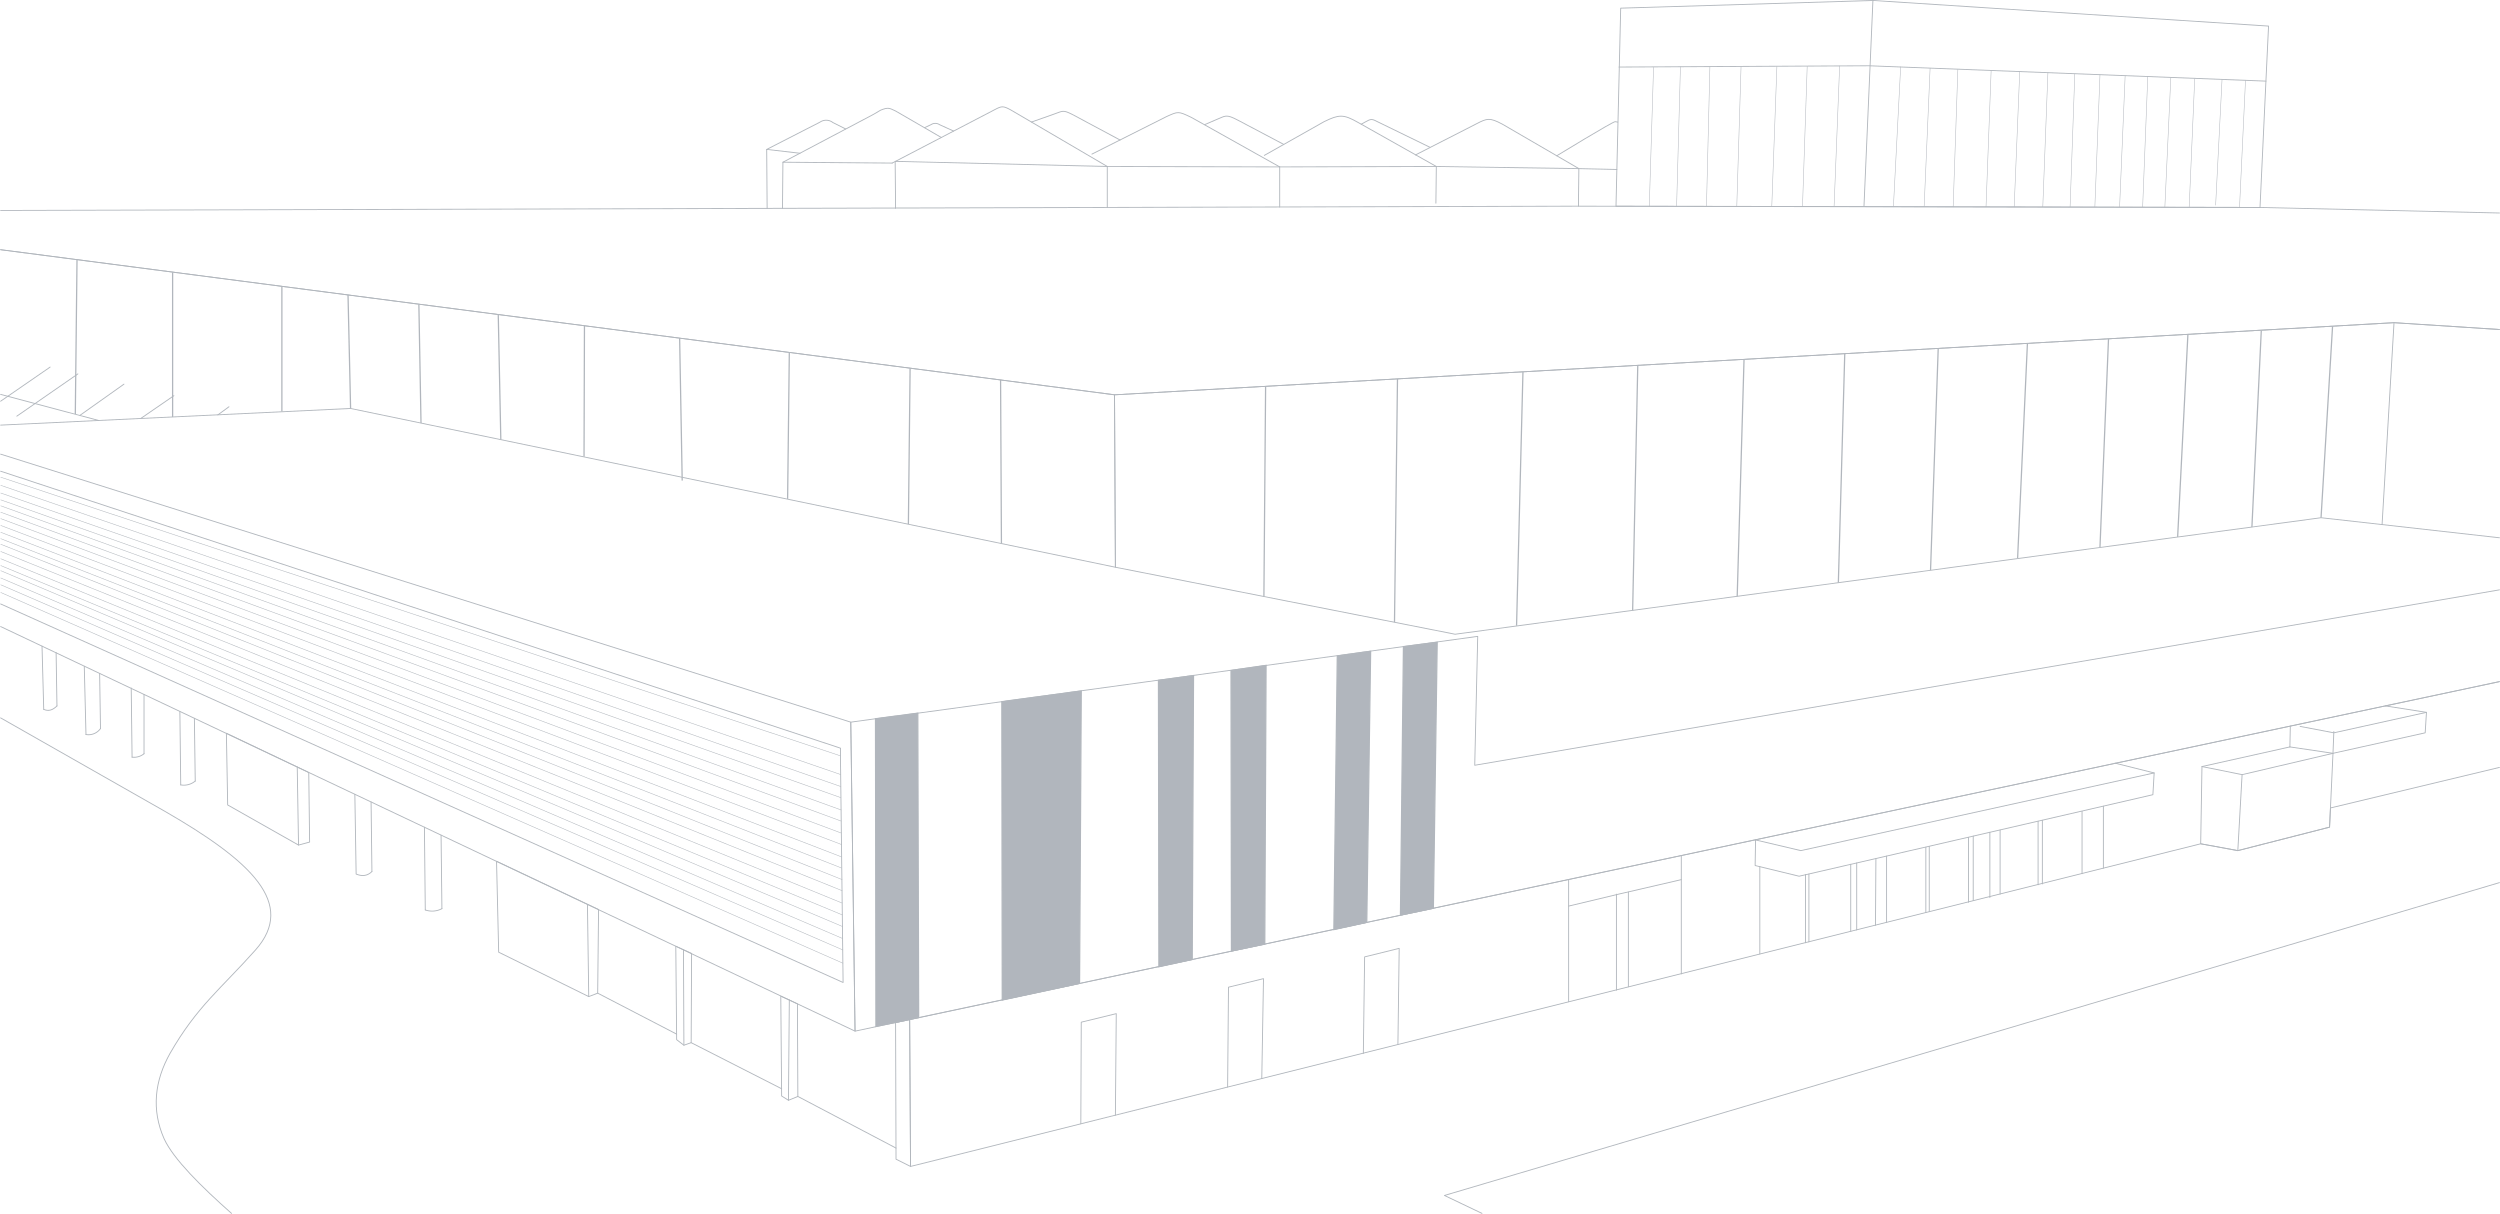 <svg xmlns="http://www.w3.org/2000/svg" width="1107.022" height="537.578" viewBox="0 0 1107.022 537.578">
  <g id="imagem_indústria" data-name="imagem indústria" transform="translate(-813.725 -2178.931)">
    <g id="Grupo_1" data-name="Grupo 1" transform="translate(15 -591)" opacity="0.35">
      <path id="Caminho_244" data-name="Caminho 244" d="M48.2,518.533l493.249,64.254,566.573-31.939,46.679,3.025m0-51.594-106.02-2.457-303.318-.566L48.2,501.145" transform="translate(750.802 2361.971)" fill="none" stroke="#202f41" stroke-linecap="round" stroke-linejoin="round" stroke-width="0.397"/>
      <path id="Caminho_246" data-name="Caminho 246" d="M503.369,599.985l-1.323,57.074L955.8,579.387m0,40.632L238.225,772.527,227.643,774.8l-1.891-136.825,10.962-1.512L255.423,634l247.946-34.017" transform="translate(949.703 2451.736)" fill="none" stroke="#202f41" stroke-linecap="round" stroke-linejoin="round" stroke-width="0.397"/>
      <path id="Caminho_278" data-name="Caminho 278" d="M48.2,551.042,424.653,669.724l1.89,136.824L48.2,627.392" transform="translate(750.802 2419.984)" fill="none" stroke="#202f41" stroke-linecap="round" stroke-linejoin="round" stroke-width="0.397"/>
      <path id="Caminho_247" data-name="Caminho 247" d="M238.053,748.224l.377,65.011,140.414-35.152,430.882-107.72,16.442,3.023,40.63-10.393.38-8.5,74.838-17.954m0-37.984L238.053,748.224" transform="translate(963.483 2473.204)" fill="none" stroke="#202f41" stroke-linecap="round" stroke-linejoin="round" stroke-width="0.397"/>
      <path id="Caminho_288" data-name="Caminho 288" d="M95.35,609.336l.567,31.749,31.371,17.764,4.914-1.323-.378-30.8Z" transform="translate(803.623 2485.286)" fill="none" stroke="#202f41" stroke-linecap="round" stroke-linejoin="round" stroke-width="0.397"/>
      <path id="Caminho_245" data-name="Caminho 245" d="M894.088,526.613l-46.679-3.024L280.837,555.528l.378,76.349,150.431,29.67,383.447-51.593,79,8.882" transform="translate(1011.411 2389.23)" fill="none" stroke="#202f41" stroke-linecap="round" stroke-linejoin="round" stroke-width="0.397"/>
      <path id="Caminho_269" data-name="Caminho 269" d="M48.2,586.02l154.966-7.37,338.658,70.3-.378-76.349L48.2,508.348" transform="translate(750.802 2372.156)" fill="none" stroke="#202f41" stroke-linecap="round" stroke-linejoin="round" stroke-width="0.397"/>
      <path id="Caminho_242" data-name="Caminho 242" d="M387.647,459.7l111.689-3.4,175.188,11.339-1.134,23.812-2.646,56.506-175.377-.378-109.8-.189Z" transform="translate(1128.735 2313.843)" fill="none" stroke="#202f41" stroke-linecap="round" stroke-linejoin="round" stroke-width="0.397"/>
      <path id="Caminho_243" data-name="Caminho 243" d="M386.192,470.5l110.744-.567,175.754,6.8" transform="translate(1129.434 2329.121)" fill="none" stroke="#202f41" stroke-linecap="round" stroke-linejoin="round" stroke-width="0.397"/>
      <line id="Linha_216" data-name="Linha 216" y1="91.279" x2="3.969" transform="translate(1624.103 2770.137)" fill="none" stroke="#202f41" stroke-linecap="round" stroke-linejoin="round" stroke-width="0.397"/>
      <path id="Caminho_279" data-name="Caminho 279" d="M420.118,677.257v6.615l1.134,97.138L48.2,613.381m0-58.773,371.92,122.649" transform="translate(750.802 2423.978)" fill="none" stroke="#202f41" stroke-linecap="round" stroke-linejoin="round" stroke-width="0.397"/>
      <line id="Linha_310" data-name="Linha 310" x2="43.277" y2="11.528" transform="translate(799.001 2944.569)" fill="none" stroke="#202f41" stroke-linecap="round" stroke-linejoin="round" stroke-width="0.397"/>
      <line id="Linha_315" data-name="Linha 315" x1="21.922" y2="15.119" transform="translate(799.001 2932.474)" fill="none" stroke="#202f41" stroke-linecap="round" stroke-linejoin="round" stroke-width="0.397"/>
      <line id="Linha_313" data-name="Linha 313" x1="27.025" y2="18.709" transform="translate(806.182 2935.498)" fill="none" stroke="#202f41" stroke-linecap="round" stroke-linejoin="round" stroke-width="0.397"/>
      <line id="Linha_308" data-name="Linha 308" x1="19.465" y2="13.796" transform="translate(834.152 2940.033)" fill="none" stroke="#202f41" stroke-linecap="round" stroke-linejoin="round" stroke-width="0.397"/>
      <line id="Linha_303" data-name="Linha 303" x1="14.552" y2="10.016" transform="translate(861.176 2945.136)" fill="none" stroke="#202f41" stroke-linecap="round" stroke-linejoin="round" stroke-width="0.397"/>
      <line id="Linha_302" data-name="Linha 302" x1="4.914" y2="3.591" transform="translate(895.193 2950.049)" fill="none" stroke="#202f41" stroke-linecap="round" stroke-linejoin="round" stroke-width="0.397"/>
      <path id="Caminho_250" data-name="Caminho 250" d="M347.954,507.219l.189-16.253,63.12.945-.189,16.63" transform="translate(1086.598 2352.686)" fill="none" stroke="#202f41" stroke-linecap="round" stroke-linejoin="round" stroke-width="0.397"/>
      <path id="Caminho_251" data-name="Caminho 251" d="M416.056,502.932l-33.828-19.655c-5.669-3.023-6.8-2.644-11.528-.189l-27.024,13.8" transform="translate(1081.806 2341.664)" fill="none" stroke="#202f41" stroke-linecap="round" stroke-linejoin="round" stroke-width="0.397"/>
      <path id="Caminho_257" data-name="Caminho 257" d="M312.122,497.823l26.458-14.929c6.615-3.214,8.5-3.4,15.119.378l34.583,19.466" transform="translate(1046.458 2340.915)" fill="none" stroke="#202f41" stroke-linecap="round" stroke-linejoin="round" stroke-width="0.397"/>
      <path id="Caminho_263" data-name="Caminho 263" d="M276.113,498.081l33.071-16.631c5.1-2.269,5.1-2.457,10.962.377l39.118,21.923" transform="translate(1006.119 2340.091)" fill="none" stroke="#202f41" stroke-linecap="round" stroke-linejoin="round" stroke-width="0.397"/>
      <path id="Caminho_270" data-name="Caminho 270" d="M234.4,503.409l45.356-23.624c3.212-1.7,3.78-1.7,6.993,0l42.9,25.135" transform="translate(959.389 2338.732)" fill="none" stroke="#202f41" stroke-linecap="round" stroke-linejoin="round" stroke-width="0.397"/>
      <path id="Caminho_275" data-name="Caminho 275" d="M211.58,502.692l40.064-21.166,3.214-1.889c3.4-1.323,3.778-.946,6.613.377l20.221,11.719" transform="translate(933.828 2339.07)" fill="none" stroke="#202f41" stroke-linecap="round" stroke-linejoin="round" stroke-width="0.397"/>
      <path id="Caminho_280" data-name="Caminho 280" d="M208.193,494.229l23.624-12.094a4.827,4.827,0,0,1,5.669.189l5.669,2.835" transform="translate(930.033 2341.864)" fill="none" stroke="#202f41" stroke-linecap="round" stroke-linejoin="round" stroke-width="0.397"/>
      <path id="Caminho_274" data-name="Caminho 274" d="M241.172,483.853l2.835-1.321a3.427,3.427,0,0,1,3.78,0l6.236,2.835" transform="translate(966.977 2342.601)" fill="none" stroke="#202f41" stroke-linecap="round" stroke-linejoin="round" stroke-width="0.397"/>
      <path id="Caminho_268" data-name="Caminho 268" d="M263.456,484.221l10.2-3.592c3.778-1.323,3.778-1.889,7.936.189l21.166,11.339" transform="translate(991.941 2339.777)" fill="none" stroke="#202f41" stroke-linecap="round" stroke-linejoin="round" stroke-width="0.397"/>
      <path id="Caminho_264" data-name="Caminho 264" d="M299.644,484.236l5.292-2.269c3.967-1.512,3.967-2.646,9.636.377L334.6,492.929" transform="translate(1032.48 2340.897)" fill="none" stroke="#202f41" stroke-linecap="round" stroke-linejoin="round" stroke-width="0.397"/>
      <path id="Caminho_258" data-name="Caminho 258" d="M332.356,483.239l1.7-.943c2.646-1.512,3.024-1.512,5.858,0l22.867,11.15" transform="translate(1069.125 2341.702)" fill="none" stroke="#202f41" stroke-linecap="round" stroke-linejoin="round" stroke-width="0.397"/>
      <path id="Caminho_259" data-name="Caminho 259" d="M384.688,490.967l-69.357.189V508.92" transform="translate(1050.053 2352.686)" fill="none" stroke="#202f41" stroke-linecap="round" stroke-linejoin="round" stroke-width="0.397"/>
      <line id="Linha_263" data-name="Linha 263" x2="76.349" y2="0.189" transform="translate(1289.035 2843.652)" fill="none" stroke="#202f41" stroke-linecap="round" stroke-linejoin="round" stroke-width="0.397"/>
      <path id="Caminho_271" data-name="Caminho 271" d="M235.211,510.685l-.189-20.788,93.925,2.268v18.142" transform="translate(960.088 2351.487)" fill="none" stroke="#202f41" stroke-linecap="round" stroke-linejoin="round" stroke-width="0.397"/>
      <path id="Caminho_281" data-name="Caminho 281" d="M211.491,510.485l.189-20.41h0l48.38.378" transform="translate(933.728 2351.687)" fill="none" stroke="#202f41" stroke-linecap="round" stroke-linejoin="round" stroke-width="0.397"/>
      <path id="Caminho_282" data-name="Caminho 282" d="M208.382,513.481l-.189-26.08,14.741,1.7" transform="translate(930.033 2348.691)" fill="none" stroke="#202f41" stroke-linecap="round" stroke-linejoin="round" stroke-width="0.397"/>
      <line id="Linha_316" data-name="Linha 316" x2="0.756" y2="27.97" transform="translate(817.332 3056.069)" fill="none" stroke="#202f41" stroke-linecap="round" stroke-linejoin="round" stroke-width="0.397"/>
      <line id="Linha_317" data-name="Linha 317" x2="0.378" y2="23.623" transform="translate(823.569 3058.904)" fill="none" stroke="#202f41" stroke-linecap="round" stroke-linejoin="round" stroke-width="0.397"/>
      <line id="Linha_311" data-name="Linha 311" x2="0.756" y2="30.237" transform="translate(836.042 3064.951)" fill="none" stroke="#202f41" stroke-linecap="round" stroke-linejoin="round" stroke-width="0.397"/>
      <line id="Linha_312" data-name="Linha 312" x2="0.378" y2="24.379" transform="translate(842.845 3068.164)" fill="none" stroke="#202f41" stroke-linecap="round" stroke-linejoin="round" stroke-width="0.397"/>
      <line id="Linha_309" data-name="Linha 309" x1="0.378" y1="30.615" transform="translate(856.83 3074.59)" fill="none" stroke="#202f41" stroke-linecap="round" stroke-linejoin="round" stroke-width="0.397"/>
      <line id="Linha_307" data-name="Linha 307" y1="26.269" transform="translate(862.499 3077.424)" fill="none" stroke="#202f41" stroke-linecap="round" stroke-linejoin="round" stroke-width="0.397"/>
      <line id="Linha_304" data-name="Linha 304" x1="0.378" y1="32.505" transform="translate(878.374 3084.983)" fill="none" stroke="#202f41" stroke-linecap="round" stroke-linejoin="round" stroke-width="0.397"/>
      <line id="Linha_305" data-name="Linha 305" x1="0.378" y1="27.781" transform="translate(884.799 3088.007)" fill="none" stroke="#202f41" stroke-linecap="round" stroke-linejoin="round" stroke-width="0.397"/>
      <path id="Caminho_291" data-name="Caminho 291" d="M66.025,611a6.533,6.533,0,0,0,6.426-2.646" transform="translate(770.772 2484.188)" fill="none" stroke="#202f41" stroke-linecap="round" stroke-linejoin="round" stroke-width="0.397"/>
      <path id="Caminho_292" data-name="Caminho 292" d="M57.2,605.143c2.078.946,3.969.38,5.858-1.512" transform="translate(760.887 2478.895)" fill="none" stroke="#202f41" stroke-linecap="round" stroke-linejoin="round" stroke-width="0.397"/>
      <path id="Caminho_254" data-name="Caminho 254" d="M373.179,496.725s24.756-15.117,25.89-15.117l1.134.189" transform="translate(1114.856 2342.202)" fill="none" stroke="#202f41" stroke-linecap="round" stroke-linejoin="round" stroke-width="0.397"/>
      <line id="Linha_237" data-name="Linha 237" x1="16.82" y1="0.378" transform="translate(1497.862 2844.597)" fill="none" stroke="#202f41" stroke-linecap="round" stroke-linejoin="round" stroke-width="0.397"/>
      <path id="Caminho_255" data-name="Caminho 255" d="M48.2,606.127l72.76,41.387c37.986,21.923,58.4,40.821,40.064,61.421-15.119,17.008-25.89,24.944-37.8,45.733-6.8,12.094-8.313,24.944-2.644,37.8,4.156,9.073,16.629,21.357,29.859,33.073m553.719,0L687.53,817.6,1154.7,679.073" transform="translate(750.802 2481.692)" fill="none" stroke="#202f41" stroke-linecap="round" stroke-linejoin="round" stroke-width="0.397"/>
      <path id="Caminho_277" data-name="Caminho 277" d="M250.009,739.892l-18.9,3.969L230.922,607.6l18.709-2.457Z" transform="translate(955.495 2480.593)" fill="#202f41" stroke="#202f41" stroke-miterlimit="10" stroke-width="0.567" fill-rule="evenodd"/>
      <path id="Caminho_273" data-name="Caminho 273" d="M291.7,729.965l-34.206,7.37-.189-132.1,35.151-4.725Z" transform="translate(985.051 2475.401)" fill="#202f41" stroke="#202f41" stroke-miterlimit="10" stroke-width="0.567" fill-rule="evenodd"/>
      <path id="Caminho_267" data-name="Caminho 267" d="M304.947,722.977l-14.741,3.213-.189-126.808,15.5-2.079Z" transform="translate(1021.696 2471.806)" fill="#202f41" stroke="#202f41" stroke-miterlimit="10" stroke-width="0.567" fill-rule="evenodd"/>
      <path id="Caminho_265" data-name="Caminho 265" d="M320.1,718.57l-14.741,3.024-.189-124.162,15.5-2.268Z" transform="translate(1038.67 2469.41)" fill="#202f41" stroke="#202f41" stroke-miterlimit="10" stroke-width="0.567" fill-rule="evenodd"/>
      <path id="Caminho_262" data-name="Caminho 262" d="M341.2,712.227l-14.552,3.213L328.163,594.3l14.741-2.079Z" transform="translate(1062.734 2466.115)" fill="#202f41" stroke="#202f41" stroke-miterlimit="10" stroke-width="0.567" fill-rule="evenodd"/>
      <path id="Caminho_260" data-name="Caminho 260" d="M355.108,708.087l-14.552,3.024,1.323-118.871,14.93-1.89Z" transform="translate(1078.311 2464.018)" fill="#202f41" stroke="#202f41" stroke-miterlimit="10" stroke-width="0.567" fill-rule="evenodd"/>
      <line id="Linha_268" data-name="Linha 268" x2="371.919" y2="123.406" transform="translate(799.001 2981.231)" fill="none" stroke="#202f41" stroke-miterlimit="10" stroke-width="0.227"/>
      <line id="Linha_269" data-name="Linha 269" x2="372.108" y2="128.131" transform="translate(799.001 2984.823)" fill="none" stroke="#202f41" stroke-miterlimit="10" stroke-width="0.227"/>
      <line id="Linha_270" data-name="Linha 270" x1="372.108" y1="130.021" transform="translate(799.001 2988.224)" fill="none" stroke="#202f41" stroke-miterlimit="10" stroke-width="0.227"/>
      <line id="Linha_271" data-name="Linha 271" x2="372.108" y2="131.91" transform="translate(799.001 2991.248)" fill="none" stroke="#202f41" stroke-miterlimit="10" stroke-width="0.227"/>
      <line id="Linha_272" data-name="Linha 272" x1="372.297" y1="134.745" transform="translate(799.001 2993.893)" fill="none" stroke="#202f41" stroke-miterlimit="10" stroke-width="0.227"/>
      <line id="Linha_273" data-name="Linha 273" x2="372.297" y2="136.824" transform="translate(799.001 2996.728)" fill="none" stroke="#202f41" stroke-miterlimit="10" stroke-width="0.227"/>
      <line id="Linha_274" data-name="Linha 274" x1="372.297" y1="139.281" transform="translate(799.001 2999.563)" fill="none" stroke="#202f41" stroke-miterlimit="10" stroke-width="0.227"/>
      <line id="Linha_275" data-name="Linha 275" x2="372.486" y2="141.359" transform="translate(799.001 3002.587)" fill="none" stroke="#202f41" stroke-miterlimit="10" stroke-width="0.227"/>
      <line id="Linha_276" data-name="Linha 276" x1="372.486" y1="143.816" transform="translate(799.001 3005.611)" fill="none" stroke="#202f41" stroke-miterlimit="10" stroke-width="0.227"/>
      <line id="Linha_277" data-name="Linha 277" x2="372.486" y2="145.895" transform="translate(799.001 3008.445)" fill="none" stroke="#202f41" stroke-miterlimit="10" stroke-width="0.227"/>
      <line id="Linha_278" data-name="Linha 278" x1="372.675" y1="148.541" transform="translate(799.001 3010.902)" fill="none" stroke="#202f41" stroke-miterlimit="10" stroke-width="0.227"/>
      <line id="Linha_279" data-name="Linha 279" x2="372.675" y2="150.242" transform="translate(799.001 3014.115)" fill="none" stroke="#202f41" stroke-miterlimit="10" stroke-width="0.227"/>
      <line id="Linha_280" data-name="Linha 280" x1="372.675" y1="152.51" transform="translate(799.001 3017.327)" fill="none" stroke="#202f41" stroke-miterlimit="10" stroke-width="0.227"/>
      <line id="Linha_281" data-name="Linha 281" x2="372.864" y2="154.777" transform="translate(799.001 3020.351)" fill="none" stroke="#202f41" stroke-miterlimit="10" stroke-width="0.227"/>
      <line id="Linha_282" data-name="Linha 282" x1="372.864" y1="157.612" transform="translate(799.001 3022.619)" fill="none" stroke="#202f41" stroke-miterlimit="10" stroke-width="0.227"/>
      <line id="Linha_283" data-name="Linha 283" x2="372.864" y2="159.691" transform="translate(799.001 3025.832)" fill="none" stroke="#202f41" stroke-miterlimit="10" stroke-width="0.227"/>
      <line id="Linha_284" data-name="Linha 284" x1="373.053" y1="161.77" transform="translate(799.001 3028.855)" fill="none" stroke="#202f41" stroke-miterlimit="10" stroke-width="0.227"/>
      <line id="Linha_285" data-name="Linha 285" x2="373.053" y2="164.227" transform="translate(799.001 3032.257)" fill="none" stroke="#202f41" stroke-miterlimit="10" stroke-width="0.227"/>
      <line id="Linha_246" data-name="Linha 246" x1="1.89" y2="61.798" transform="translate(1529.044 2799.619)" fill="none" stroke="#202f41" stroke-miterlimit="10" stroke-width="0.227"/>
      <line id="Linha_231" data-name="Linha 231" x1="1.701" y2="61.987" transform="translate(1541.139 2799.43)" fill="none" stroke="#202f41" stroke-miterlimit="10" stroke-width="0.227"/>
      <line id="Linha_230" data-name="Linha 230" x1="1.512" y2="61.987" transform="translate(1554.368 2799.43)" fill="none" stroke="#202f41" stroke-miterlimit="10" stroke-width="0.227"/>
      <line id="Linha_228" data-name="Linha 228" x1="1.89" y2="61.987" transform="translate(1567.785 2799.43)" fill="none" stroke="#202f41" stroke-miterlimit="10" stroke-width="0.227"/>
      <line id="Linha_226" data-name="Linha 226" x1="2.268" y2="62.176" transform="translate(1583.282 2799.24)" fill="none" stroke="#202f41" stroke-miterlimit="10" stroke-width="0.227"/>
      <line id="Linha_227" data-name="Linha 227" x1="2.079" y2="62.176" transform="translate(1596.889 2799.24)" fill="none" stroke="#202f41" stroke-miterlimit="10" stroke-width="0.227"/>
      <line id="Linha_218" data-name="Linha 218" x1="2.457" y2="62.365" transform="translate(1610.874 2799.052)" fill="none" stroke="#202f41" stroke-miterlimit="10" stroke-width="0.227"/>
      <line id="Linha_214" data-name="Linha 214" x1="3.213" y2="62.176" transform="translate(1637.142 2799.43)" fill="none" stroke="#202f41" stroke-miterlimit="10" stroke-width="0.227"/>
      <line id="Linha_215" data-name="Linha 215" x1="2.646" y2="61.609" transform="translate(1650.749 2799.997)" fill="none" stroke="#202f41" stroke-miterlimit="10" stroke-width="0.227"/>
      <line id="Linha_202" data-name="Linha 202" x1="2.079" y2="61.042" transform="translate(1663.6 2800.564)" fill="none" stroke="#202f41" stroke-miterlimit="10" stroke-width="0.227"/>
      <line id="Linha_203" data-name="Linha 203" x1="2.268" y2="60.475" transform="translate(1678.152 2801.13)" fill="none" stroke="#202f41" stroke-miterlimit="10" stroke-width="0.227"/>
      <line id="Linha_264" data-name="Linha 264" x1="0.756" y2="92.98" transform="translate(1358.392 2940.978)" fill="none" stroke="#202f41" stroke-miterlimit="10" stroke-width="0.567"/>
      <line id="Linha_262" data-name="Linha 262" x1="1.323" y2="107.721" transform="translate(1416.221 2937.766)" fill="none" stroke="#202f41" stroke-miterlimit="10" stroke-width="0.567"/>
      <line id="Linha_247" data-name="Linha 247" x1="2.835" y2="112.445" transform="translate(1470.27 2934.553)" fill="none" stroke="#202f41" stroke-miterlimit="10" stroke-width="0.567"/>
      <line id="Linha_248" data-name="Linha 248" x1="2.268" y2="108.476" transform="translate(1521.674 2931.718)" fill="none" stroke="#202f41" stroke-miterlimit="10" stroke-width="0.567"/>
      <line id="Linha_229" data-name="Linha 229" x1="3.024" y2="104.886" transform="translate(1567.974 2929.072)" fill="none" stroke="#202f41" stroke-miterlimit="10" stroke-width="0.567"/>
      <line id="Linha_219" data-name="Linha 219" x1="2.835" y2="101.295" transform="translate(1612.764 2926.615)" fill="none" stroke="#202f41" stroke-miterlimit="10" stroke-width="0.567"/>
      <line id="Linha_220" data-name="Linha 220" x1="3.402" y2="98.271" transform="translate(1653.584 2924.159)" fill="none" stroke="#202f41" stroke-miterlimit="10" stroke-width="0.567"/>
      <line id="Linha_265" data-name="Linha 265" x2="0.378" y2="72.381" transform="translate(1241.789 2938.143)" fill="none" stroke="#202f41" stroke-miterlimit="10" stroke-width="0.567"/>
      <line id="Linha_267" data-name="Linha 267" x1="0.756" y2="68.979" transform="translate(1200.969 2933.041)" fill="none" stroke="#202f41" stroke-miterlimit="10" stroke-width="0.567"/>
      <line id="Linha_288" data-name="Linha 288" x1="0.756" y2="64.821" transform="translate(1147.486 2926.049)" fill="none" stroke="#202f41" stroke-miterlimit="10" stroke-width="0.567"/>
      <line id="Linha_290" data-name="Linha 290" x2="1.134" y2="63.12" transform="translate(1099.673 2919.623)" fill="none" stroke="#202f41" stroke-miterlimit="10" stroke-width="0.567"/>
      <line id="Linha_293" data-name="Linha 293" x1="0.189" y2="58.018" transform="translate(1057.341 2914.143)" fill="none" stroke="#202f41" stroke-miterlimit="10" stroke-width="0.567"/>
      <line id="Linha_294" data-name="Linha 294" x2="1.134" y2="55.372" transform="translate(1019.356 2909.229)" fill="none" stroke="#202f41" stroke-miterlimit="10" stroke-width="0.567"/>
      <line id="Linha_297" data-name="Linha 297" x2="0.945" y2="52.537" transform="translate(984.205 2904.693)" fill="none" stroke="#202f41" stroke-miterlimit="10" stroke-width="0.567"/>
      <line id="Linha_299" data-name="Linha 299" x2="1.134" y2="50.27" transform="translate(952.833 2900.536)" fill="none" stroke="#202f41" stroke-miterlimit="10" stroke-width="0.567"/>
      <line id="Linha_301" data-name="Linha 301" y2="55.372" transform="translate(923.541 2896.756)" fill="none" stroke="#202f41" stroke-miterlimit="10" stroke-width="0.567"/>
      <line id="Linha_306" data-name="Linha 306" y2="64.065" transform="translate(875.161 2890.52)" fill="none" stroke="#202f41" stroke-miterlimit="10" stroke-width="0.567"/>
      <line id="Linha_314" data-name="Linha 314" x1="0.756" y2="68.412" transform="translate(832.073 2884.85)" fill="none" stroke="#202f41" stroke-miterlimit="10" stroke-width="0.567"/>
      <path id="Caminho_248" data-name="Caminho 248" d="M434.847,652.02l156.478-34.4-.567,9.638-156.667,36.1-19.465-4.725.189-11.339Z" transform="translate(1161.286 2494.572)" fill="none" stroke="#202f41" stroke-linecap="round" stroke-linejoin="round" stroke-width="0.397"/>
      <path id="Caminho_249" data-name="Caminho 249" d="M508.248,619.384l17.764,3.591,40.253-9.449-1.512,32.694-40.632,10.394-16.441-3.024Z" transform="translate(1265.529 2489.979)" fill="none" stroke="#202f41" stroke-linecap="round" stroke-linejoin="round" stroke-width="0.397"/>
      <path id="Caminho_285" data-name="Caminho 285" d="M151.771,636.076l.945,40.254,39.875,19.654,3.969-1.512.378-37.041Z" transform="translate(866.828 2515.241)" fill="none" stroke="#202f41" stroke-linecap="round" stroke-linejoin="round" stroke-width="0.397"/>
      <path id="Caminho_276" data-name="Caminho 276" d="M241.726,734.155l-6.425-3.213-.189-60.475,6.236-1.323Z" transform="translate(960.188 2552.285)" fill="none" stroke="#202f41" stroke-linecap="round" stroke-linejoin="round" stroke-width="0.397"/>
      <path id="Caminho_284" data-name="Caminho 284" d="M189.585,695.2l3.213,2.457,3.213-1.134.189-39.5-6.992-3.213Z" transform="translate(908.765 2535.111)" fill="none" stroke="#202f41" stroke-linecap="round" stroke-linejoin="round" stroke-width="0.397"/>
      <path id="Caminho_283" data-name="Caminho 283" d="M211.512,708.464l3.024,1.89,4.158-1.7-.189-41.01-7.37-3.4Z" transform="translate(933.328 2546.794)" fill="none" stroke="#202f41" stroke-linecap="round" stroke-linejoin="round" stroke-width="0.397"/>
      <line id="Linha_289" data-name="Linha 289" x1="0.189" y1="42.143" transform="translate(1101.374 3190.625)" fill="none" stroke="#202f41" stroke-linecap="round" stroke-linejoin="round" stroke-width="0.397"/>
      <line id="Linha_286" data-name="Linha 286" y1="44.411" x2="0.378" transform="translate(1147.864 3212.736)" fill="none" stroke="#202f41" stroke-linecap="round" stroke-linejoin="round" stroke-width="0.397"/>
      <line id="Linha_292" data-name="Linha 292" x1="0.567" y1="40.82" transform="translate(1058.853 3170.404)" fill="none" stroke="#202f41" stroke-linecap="round" stroke-linejoin="round" stroke-width="0.397"/>
      <line id="Linha_300" data-name="Linha 300" x1="0.567" y1="34.584" transform="translate(930.344 3109.551)" fill="none" stroke="#202f41" stroke-linecap="round" stroke-linejoin="round" stroke-width="0.397"/>
      <line id="Linha_217" data-name="Linha 217" x1="5.292" y2="89.389" transform="translate(1853.528 2912.819)" fill="none" stroke="#202f41" stroke-linecap="round" stroke-linejoin="round" stroke-width="0.397"/>
      <line id="Linha_232" data-name="Linha 232" x1="17.386" y1="4.347" transform="translate(1735.225 3107.851)" fill="none" stroke="#202f41" stroke-linecap="round" stroke-linejoin="round" stroke-width="0.397"/>
      <path id="Caminho_252" data-name="Caminho 252" d="M526.31,621.774l19.087,2.835,40.821-9.071.567-9.071-18.142-2.835" transform="translate(1286.398 2478.896)" fill="none" stroke="#202f41" stroke-linecap="round" stroke-linejoin="round" stroke-width="0.397"/>
      <path id="Caminho_253" data-name="Caminho 253" d="M528.449,611.2l14.93,2.835,41.01-9.071" transform="translate(1288.794 2480.393)" fill="none" stroke="#202f41" stroke-linecap="round" stroke-linejoin="round" stroke-width="0.397"/>
      <line id="Linha_233" data-name="Linha 233" y1="9.638" x2="0.378" transform="translate(1831.795 3093.866)" fill="none" stroke="#202f41" stroke-linecap="round" stroke-linejoin="round" stroke-width="0.397"/>
      <line id="Linha_234" data-name="Linha 234" y1="9.26" x2="0.189" transform="translate(1812.708 3091.409)" fill="none" stroke="#202f41" stroke-linecap="round" stroke-linejoin="round" stroke-width="0.397"/>
      <path id="Caminho_287" data-name="Caminho 287" d="M122.179,622.082l.568,35.34c2.835,1.134,5.1.755,6.993-1.134" transform="translate(833.678 2499.564)" fill="none" stroke="#202f41" stroke-linecap="round" stroke-linejoin="round" stroke-width="0.397"/>
      <line id="Linha_298" data-name="Linha 298" x1="0.378" y1="30.804" transform="translate(963.039 3125.048)" fill="none" stroke="#202f41" stroke-linecap="round" stroke-linejoin="round" stroke-width="0.397"/>
      <line id="Linha_296" data-name="Linha 296" x1="0.378" y1="36.663" transform="translate(986.662 3136.198)" fill="none" stroke="#202f41" stroke-linecap="round" stroke-linejoin="round" stroke-width="0.397"/>
      <line id="Linha_295" data-name="Linha 295" x1="0.378" y1="32.505" transform="translate(994.032 3139.789)" fill="none" stroke="#202f41" stroke-linecap="round" stroke-linejoin="round" stroke-width="0.397"/>
      <line id="Linha_291" data-name="Linha 291" x2="34.962" y2="18.142" transform="translate(1063.389 3209.712)" fill="none" stroke="#202f41" stroke-linecap="round" stroke-linejoin="round" stroke-width="0.397"/>
      <line id="Linha_287" data-name="Linha 287" x2="40.064" y2="20.41" transform="translate(1104.776 3231.635)" fill="none" stroke="#202f41" stroke-linecap="round" stroke-linejoin="round" stroke-width="0.397"/>
      <line id="Linha_266" data-name="Linha 266" x2="43.466" y2="22.867" transform="translate(1152.022 3255.447)" fill="none" stroke="#202f41" stroke-linecap="round" stroke-linejoin="round" stroke-width="0.397"/>
      <line id="Linha_235" data-name="Linha 235" x1="1.89" y2="33.639" transform="translate(1789.652 3112.953)" fill="none" stroke="#202f41" stroke-linecap="round" stroke-linejoin="round" stroke-width="0.397"/>
      <line id="Linha_236" data-name="Linha 236" y1="8.693" x2="38.931" transform="translate(1773.777 3100.669)" fill="none" stroke="#202f41" stroke-linecap="round" stroke-linejoin="round" stroke-width="0.397"/>
      <line id="Linha_249" data-name="Linha 249" y1="38.553" transform="translate(1577.991 3153.773)" fill="none" stroke="#202f41" stroke-linecap="round" stroke-linejoin="round" stroke-width="0.397"/>
      <path id="Caminho_266" data-name="Caminho 266" d="M304.457,708.589l.378-44.222,15.5-3.78-.756,44.222" transform="translate(1037.871 2542.7)" fill="none" stroke="#202f41" stroke-linecap="round" stroke-linejoin="round" stroke-width="0.397"/>
      <path id="Caminho_272" data-name="Caminho 272" d="M273.8,716.654l.189-44.978,15.5-3.78-.378,44.978" transform="translate(1003.523 2550.887)" fill="none" stroke="#202f41" stroke-linecap="round" stroke-linejoin="round" stroke-width="0.397"/>
      <path id="Caminho_261" data-name="Caminho 261" d="M332.8,700.749l.567-42.71,15.308-3.78-.567,42.521" transform="translate(1069.624 2535.61)" fill="none" stroke="#202f41" stroke-linecap="round" stroke-linejoin="round" stroke-width="0.397"/>
      <path id="Caminho_286" data-name="Caminho 286" d="M136.886,646.536a9.185,9.185,0,0,0,7.37-.566" transform="translate(850.153 2526.325)" fill="none" stroke="#202f41" stroke-linecap="round" stroke-linejoin="round" stroke-width="0.397"/>
      <path id="Caminho_290" data-name="Caminho 290" d="M75.652,615.126a6.979,6.979,0,0,0,5.29-1.512" transform="translate(781.557 2490.079)" fill="none" stroke="#202f41" stroke-linecap="round" stroke-linejoin="round" stroke-width="0.397"/>
      <path id="Caminho_289" data-name="Caminho 289" d="M85.813,621.019a7.837,7.837,0,0,0,6.424-1.7" transform="translate(792.939 2496.469)" fill="none" stroke="#202f41" stroke-linecap="round" stroke-linejoin="round" stroke-width="0.397"/>
      <line id="Linha_250" data-name="Linha 250" x1="0.189" y2="29.481" transform="translate(1629.205 3150.183)" fill="none" stroke="#202f41" stroke-linecap="round" stroke-linejoin="round" stroke-width="0.397"/>
      <line id="Linha_251" data-name="Linha 251" y2="29.292" transform="translate(1634.119 3149.049)" fill="none" stroke="#202f41" stroke-linecap="round" stroke-linejoin="round" stroke-width="0.397"/>
      <line id="Linha_252" data-name="Linha 252" y2="30.237" transform="translate(1598.212 3157.175)" fill="none" stroke="#202f41" stroke-linecap="round" stroke-linejoin="round" stroke-width="0.397"/>
      <line id="Linha_253" data-name="Linha 253" y2="30.048" transform="translate(1599.724 3156.986)" fill="none" stroke="#202f41" stroke-linecap="round" stroke-linejoin="round" stroke-width="0.397"/>
      <line id="Linha_254" data-name="Linha 254" y2="29.67" transform="translate(1618.244 3152.64)" fill="none" stroke="#202f41" stroke-linecap="round" stroke-linejoin="round" stroke-width="0.397"/>
      <line id="Linha_255" data-name="Linha 255" y2="29.67" transform="translate(1620.89 3152.073)" fill="none" stroke="#202f41" stroke-linecap="round" stroke-linejoin="round" stroke-width="0.397"/>
      <line id="Linha_256" data-name="Linha 256" y2="28.914" transform="translate(1651.505 3145.08)" fill="none" stroke="#202f41" stroke-linecap="round" stroke-linejoin="round" stroke-width="0.397"/>
      <line id="Linha_257" data-name="Linha 257" y2="28.914" transform="translate(1653.017 3144.703)" fill="none" stroke="#202f41" stroke-linecap="round" stroke-linejoin="round" stroke-width="0.397"/>
      <line id="Linha_238" data-name="Linha 238" y2="28.725" transform="translate(1670.403 3140.734)" fill="none" stroke="#202f41" stroke-linecap="round" stroke-linejoin="round" stroke-width="0.397"/>
      <line id="Linha_239" data-name="Linha 239" y2="28.536" transform="translate(1672.482 3140.167)" fill="none" stroke="#202f41" stroke-linecap="round" stroke-linejoin="round" stroke-width="0.397"/>
      <line id="Linha_240" data-name="Linha 240" y2="28.914" transform="translate(1679.853 3138.466)" fill="none" stroke="#202f41" stroke-linecap="round" stroke-linejoin="round" stroke-width="0.397"/>
      <line id="Linha_241" data-name="Linha 241" y2="28.348" transform="translate(1684.388 3137.521)" fill="none" stroke="#202f41" stroke-linecap="round" stroke-linejoin="round" stroke-width="0.397"/>
      <line id="Linha_242" data-name="Linha 242" y2="28.159" transform="translate(1701.208 3133.552)" fill="none" stroke="#202f41" stroke-linecap="round" stroke-linejoin="round" stroke-width="0.397"/>
      <line id="Linha_243" data-name="Linha 243" y2="28.159" transform="translate(1703.098 3133.175)" fill="none" stroke="#202f41" stroke-linecap="round" stroke-linejoin="round" stroke-width="0.397"/>
      <line id="Linha_244" data-name="Linha 244" y2="27.592" transform="translate(1720.673 3129.206)" fill="none" stroke="#202f41" stroke-linecap="round" stroke-linejoin="round" stroke-width="0.397"/>
      <line id="Linha_245" data-name="Linha 245" y2="27.403" transform="translate(1730.122 3126.938)" fill="none" stroke="#202f41" stroke-linecap="round" stroke-linejoin="round" stroke-width="0.397"/>
      <line id="Linha_258" data-name="Linha 258" y2="54.049" transform="translate(1493.326 3159.443)" fill="none" stroke="#202f41" stroke-linecap="round" stroke-linejoin="round" stroke-width="0.397"/>
      <line id="Linha_259" data-name="Linha 259" y2="52.348" transform="translate(1543.218 3148.86)" fill="none" stroke="#202f41" stroke-linecap="round" stroke-linejoin="round" stroke-width="0.397"/>
      <path id="Caminho_256" data-name="Caminho 256" d="M375.675,651.625l22.111-5.292,27.781-6.426" transform="translate(1117.651 2519.534)" fill="none" stroke="#202f41" stroke-linecap="round" stroke-linejoin="round" stroke-width="0.397"/>
      <line id="Linha_260" data-name="Linha 260" y1="42.521" transform="translate(1514.492 3165.868)" fill="none" stroke="#202f41" stroke-linecap="round" stroke-linejoin="round" stroke-width="0.397"/>
      <line id="Linha_261" data-name="Linha 261" y2="41.954" transform="translate(1519.784 3164.923)" fill="none" stroke="#202f41" stroke-linecap="round" stroke-linejoin="round" stroke-width="0.397"/>
      <line id="Linha_204" data-name="Linha 204" x1="2.457" y2="60.097" transform="translate(1690.625 2801.508)" fill="none" stroke="#202f41" stroke-miterlimit="10" stroke-width="0.227"/>
      <line id="Linha_205" data-name="Linha 205" x1="2.268" y2="59.53" transform="translate(1703.287 2802.076)" fill="none" stroke="#202f41" stroke-miterlimit="10" stroke-width="0.227"/>
      <line id="Linha_206" data-name="Linha 206" x1="2.079" y2="58.963" transform="translate(1715.381 2802.642)" fill="none" stroke="#202f41" stroke-miterlimit="10" stroke-width="0.227"/>
      <line id="Linha_207" data-name="Linha 207" x1="2.268" y2="58.585" transform="translate(1726.343 2803.02)" fill="none" stroke="#202f41" stroke-miterlimit="10" stroke-width="0.227"/>
      <line id="Linha_208" data-name="Linha 208" x1="2.457" y2="58.207" transform="translate(1737.304 2803.398)" fill="none" stroke="#202f41" stroke-miterlimit="10" stroke-width="0.227"/>
      <line id="Linha_209" data-name="Linha 209" x1="2.268" y2="57.829" transform="translate(1747.509 2803.776)" fill="none" stroke="#202f41" stroke-miterlimit="10" stroke-width="0.227"/>
      <line id="Linha_210" data-name="Linha 210" x1="2.646" y2="57.64" transform="translate(1757.336 2804.154)" fill="none" stroke="#202f41" stroke-miterlimit="10" stroke-width="0.227"/>
      <line id="Linha_211" data-name="Linha 211" x1="2.457" y2="57.073" transform="translate(1768.108 2804.721)" fill="none" stroke="#202f41" stroke-miterlimit="10" stroke-width="0.227"/>
      <line id="Linha_212" data-name="Linha 212" x1="2.835" y2="55.75" transform="translate(1779.825 2805.099)" fill="none" stroke="#202f41" stroke-miterlimit="10" stroke-width="0.227"/>
      <line id="Linha_213" data-name="Linha 213" x1="2.646" y2="56.317" transform="translate(1790.408 2805.477)" fill="none" stroke="#202f41" stroke-miterlimit="10" stroke-width="0.227"/>
      <line id="Linha_221" data-name="Linha 221" x1="4.347" y2="95.059" transform="translate(1692.136 2922.08)" fill="none" stroke="#202f41" stroke-miterlimit="10" stroke-width="0.567"/>
      <line id="Linha_222" data-name="Linha 222" x1="3.78" y2="92.224" transform="translate(1728.61 2920.001)" fill="none" stroke="#202f41" stroke-miterlimit="10" stroke-width="0.567"/>
      <line id="Linha_223" data-name="Linha 223" x1="4.536" y2="89.578" transform="translate(1763.005 2918.111)" fill="none" stroke="#202f41" stroke-miterlimit="10" stroke-width="0.567"/>
      <line id="Linha_224" data-name="Linha 224" x1="4.158" y2="87.121" transform="translate(1795.889 2916.222)" fill="none" stroke="#202f41" stroke-miterlimit="10" stroke-width="0.567"/>
      <line id="Linha_225" data-name="Linha 225" x1="5.103" y2="84.854" transform="translate(1826.504 2914.331)" fill="none" stroke="#202f41" stroke-miterlimit="10" stroke-width="0.567"/>
    </g>
  </g>
</svg>
